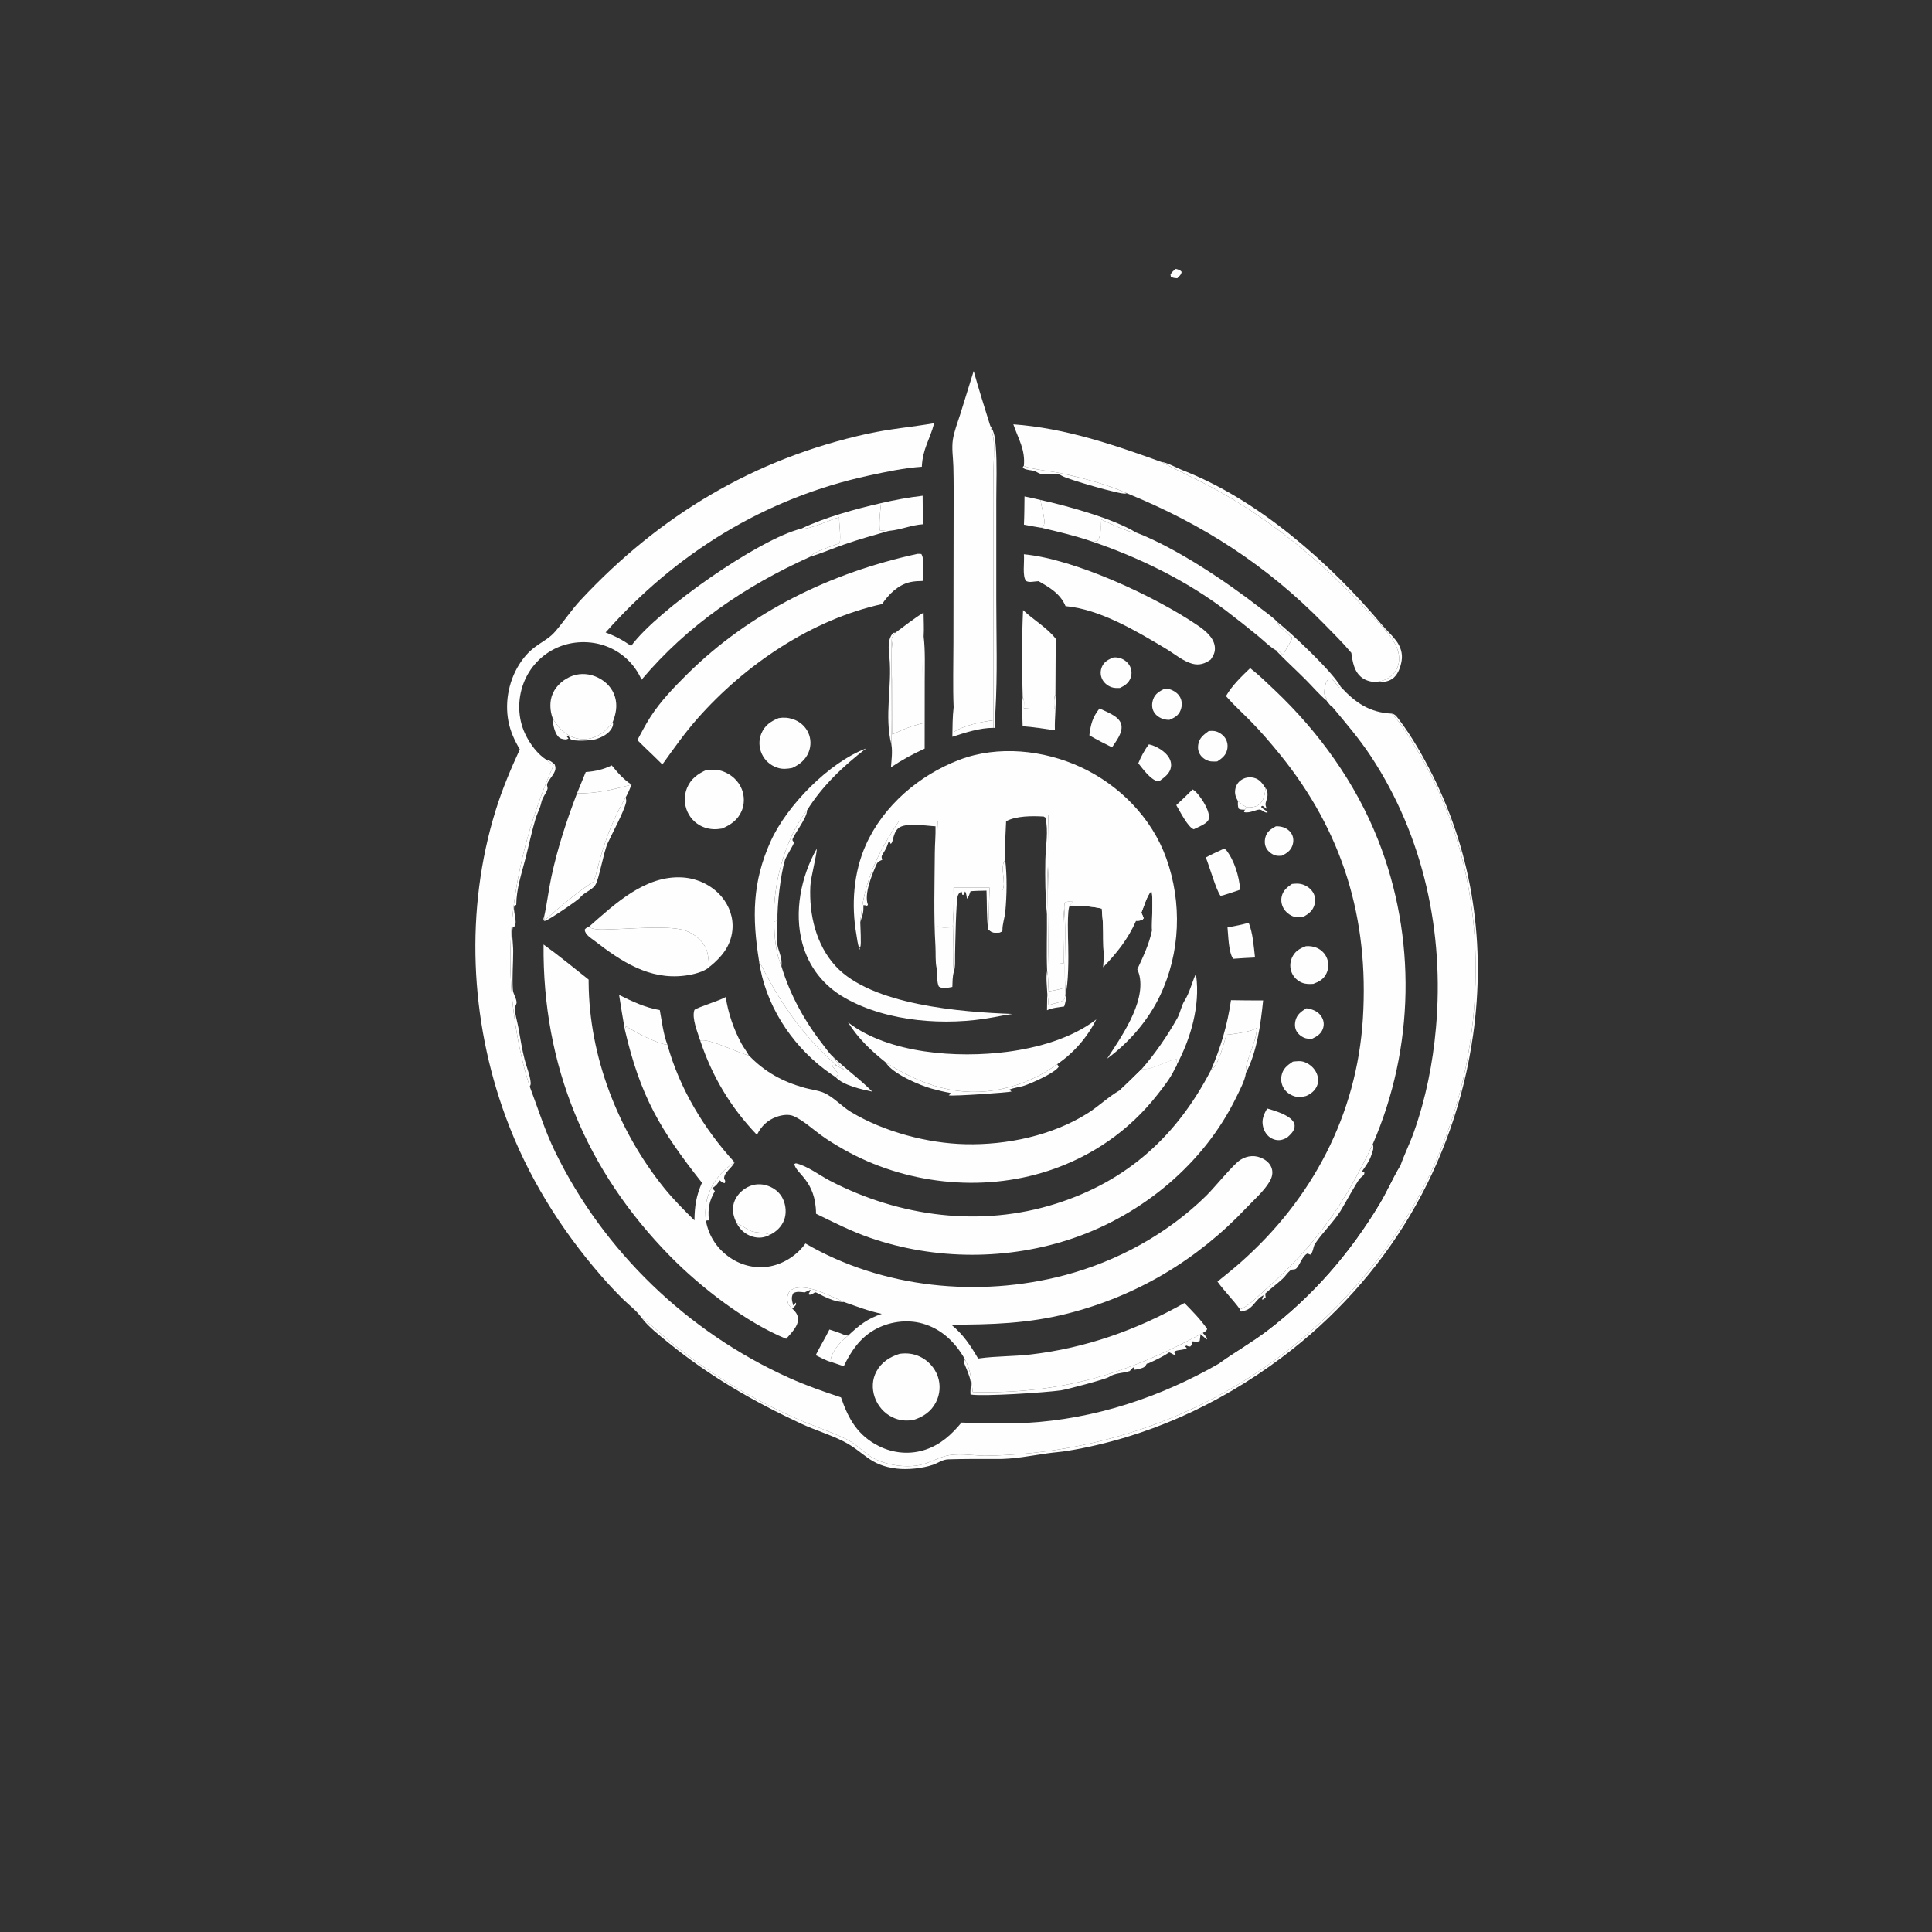 <?xml version="1.0" encoding="utf-8" ?>
<svg xmlns="http://www.w3.org/2000/svg" xmlns:xlink="http://www.w3.org/1999/xlink" width="1024" height="1024">
	<rect width="100%" height="100%" fill="#333333" stroke="none"/>
	<path fill="#FEFEFE" d="M656.137 424.609C657.654 425.81 659.122 426.942 660.792 427.923L659.786 429.155C658.535 429.153 657.694 429.22 656.554 428.634C655.958 427.323 656.105 426.013 656.137 424.609Z"/>
	<path fill="#FEFEFE" d="M623.215 142.516C624.444 142.864 625.481 143.018 626.283 144.102C626.126 145.567 624.96 146.459 623.989 147.472C622.565 147.318 621.704 147.414 620.542 146.546L620.391 145.428C621.263 144.101 621.922 143.438 623.215 142.516Z"/>
	<path fill="#FEFEFE" d="M410.385 488.362L412.076 488.105C412.023 491.83 411.583 495.862 411.884 499.56C412.246 504.003 414.818 507.258 414.152 512.062C411.1 504.922 410.328 496.055 410.385 488.362Z"/>
	<path fill="#FEFEFE" d="M555.054 526.221C555.438 528.421 555.67 530.541 555.764 532.772C557.481 532.258 559.178 531.749 560.924 531.342C562.153 531.055 562.934 530.58 563.977 529.882C564.351 529.015 564.503 528.318 564.61 527.381C565.273 529.691 564.734 531.223 564.022 533.448C560.904 533.953 557.836 534.104 554.936 535.455L555.054 526.221Z"/>
	<path fill="#FEFEFE" d="M390.557 648.509C390.875 648.628 391.195 648.742 391.511 648.866C393.945 649.82 395.891 651.75 398.368 652.563C401.459 653.577 405.273 653.151 408.17 654.437C405.055 656.042 402.193 656.425 398.79 655.409C395.17 654.329 392.298 651.823 390.557 648.509Z"/>
	<path fill="#FEFEFE" d="M670.776 417.762C671.769 418.829 671.898 420.286 671.807 421.752C671.721 423.129 671.094 424.378 670.802 425.696C670.588 426.661 671.081 427.776 671.383 428.688L669.225 427.116L668.585 427.281L668.57 428.019C669.613 428.807 670.645 429.505 671.763 430.184L671.819 430.657C670.21 430.909 669.448 429.557 668.01 429.159C666.243 428.67 662.713 431.244 659.351 430.432C659.472 430.106 659.769 429.492 659.786 429.155L660.792 427.923C663.042 428.011 665.368 427.837 667.257 426.466C670.002 424.473 670.38 420.853 670.776 417.762Z"/>
	<path fill="#FEFEFE" d="M532.771 455.735C533.826 464.289 533.643 474.624 532.836 483.194C532.516 486.596 531.238 489.738 531.319 493.168L531.022 490.882L531.208 471.866C533.707 468.569 529.579 459.543 532.771 455.735Z"/>
	<path fill="#FEFEFE" d="M293.035 380.988C296.052 385.826 299.63 389.821 305.393 391.301C309.844 392.444 314.406 391.523 318.271 389.111C321.039 387.384 322.881 385.158 324.799 382.593C325.11 383.744 324.896 384.643 324.391 385.698C322.833 388.96 318.889 390.845 315.601 391.845C313.564 392.464 303.921 393.182 302.341 391.691C301.568 390.961 301.995 390.574 300.788 389.946L300.422 390.335L301.311 391.478L300.004 391.965C298.258 391.783 296.9 391.641 295.679 390.199C293.915 388.115 292.928 383.686 293.035 380.988Z"/>
	<path fill="#FEFEFE" d="M374.223 647.423C373.692 644.255 373.727 640.56 374.34 637.405C376.123 628.211 381.605 621.112 389.317 616.042C388.022 619.055 383.629 621.444 383.788 624.718C384.348 625.843 384.508 625.692 384.204 627.004C382.989 627.126 382.441 626.329 381.499 625.61C381.149 626.067 380.826 626.544 380.506 627.022C379.746 628.161 378.635 628.957 377.571 629.794L378.9 631.314C375.894 636.525 375.09 640.719 375.73 646.794L374.539 646.826L374.223 647.423Z"/>
	<path fill="#FEFEFE" d="M472.479 394.719C468.588 379.545 472.925 363.648 471.402 348.243C470.959 343.762 470.294 339.091 473.362 335.408L474.527 335.38C473.528 336.66 472.649 337.533 472.591 339.233C472.35 357.719 472.886 376.241 472.479 394.719Z"/>
	<path fill="#FEFEFE" d="M419.931 693.605C419.192 693.106 418.399 692.15 417.988 691.343C417.097 689.593 417.088 687.72 417.73 685.884C418.193 684.56 419.089 683.72 420.366 683.16C427.645 679.971 440.905 687.333 447.551 690.172L446.725 690.115C442.877 689.829 440.144 688.718 436.678 687.109C436.189 686.882 432.339 684.846 432.065 684.901C431.817 684.951 431.648 685.188 431.434 685.324C430.697 685.789 430.115 686.019 429.293 686.266L428.458 686.011L429.463 684.221L430.291 684.161L429.417 683.876L429.504 683.65C428.482 684.057 427.501 684.495 426.515 684.982C424.326 684.789 422.416 684.315 420.46 685.429C419.121 687.724 419.82 689.525 420.451 691.928C421.022 691.425 421.298 691.035 421.707 690.407L422.063 691.232C421.435 692.214 420.815 692.848 419.931 693.605Z"/>
	<path fill="#FEFEFE" d="M554.99 514.586C555.789 518.025 555.465 521.906 555.797 525.433C558.688 524.876 561.853 524.532 564.561 523.36L564.708 527.012L564.61 527.381C564.503 528.318 564.351 529.015 563.977 529.882C562.934 530.58 562.153 531.055 560.924 531.342C559.178 531.749 557.481 532.258 555.764 532.772C555.67 530.541 555.438 528.421 555.054 526.221C554.927 522.596 554.272 518.105 554.99 514.586Z"/>
	<path fill="#FEFEFE" d="M505.444 374.928C505.78 379.24 505.661 383.564 505.611 387.885C511.517 384.273 519.74 382.695 526.518 381.727L526.557 385.769C519.381 385.754 511.523 388.311 504.767 390.513C504.875 385.328 504.819 380.081 505.444 374.928Z"/>
	<path fill="#FEFEFE" d="M564.083 481.308C564.051 480.33 564.132 479.486 564.299 478.522C565.604 477.614 567.126 477.956 568.693 477.953L567.053 479.938C565.461 481.608 566.108 498.084 566.186 501.328C566.339 507.693 566.374 521.11 564.708 527.012L564.561 523.36C563.94 509.406 565.196 495.216 564.083 481.308Z"/>
	<path fill="#FEFEFE" d="M597.161 261.388C596.945 261.463 596.734 261.55 596.515 261.612C594.253 262.256 565.467 253.969 562.698 252.131C559.764 250.183 555.617 251.765 552.236 251.293C550.581 251.061 549.747 250.186 548.284 249.672C546.791 249.148 543.892 249.175 542.656 248.26C542.402 248.072 542.277 247.755 542.087 247.503L542.662 246.942C546.002 248.657 557.751 249.824 562.347 250.826C573.878 253.341 586.387 256.599 597.161 261.388Z"/>
	<path fill="#FEFEFE" d="M410.385 488.362C409.211 469.783 416.117 444.271 427.724 429.51C427.935 433.54 419.849 443.412 420.027 445.231C420.079 445.764 420.741 446.122 420.766 446.657C420.809 447.566 416.581 454.015 416.05 455.79C413.718 463.59 411.84 479.944 412.076 488.105L410.385 488.362Z"/>
	<path fill="#FEFEFE" d="M441.529 560.1C448.137 566.578 455.914 572.012 462.295 578.583C456.608 577.333 447.118 575.388 442.882 570.883C443.915 570.134 443.487 570.597 444.155 569.482C443.659 567.448 441.805 566.443 440.942 564.595C442.039 564.167 442.521 564.547 443.629 564.844C444.843 565.711 446.148 566.323 447.484 566.974C445.356 564.802 443.085 562.732 441.529 560.1Z"/>
	<path fill="#FEFEFE" d="M505.422 470.483L524.519 470.491C524.325 476 524.103 481.509 524.01 487.02C523.979 488.846 524.057 490.7 523.718 492.497C522.826 485.713 523.175 478.873 522.865 472.051C520.053 472.124 517.22 472.124 514.417 472.37C514.066 473.231 513.23 475.95 512.519 476.313C512.293 475.085 512.223 473.539 511.543 472.492C511.088 473.175 510.881 473.595 510.613 474.346L510.088 474.291L509.666 472.577C508.616 473.052 508.184 473.487 507.729 474.578C506.657 477.148 506.323 501.205 506.201 505.746C506.123 508.629 506.486 512.388 505.544 515.1C504.54 504.551 505.688 493.387 505.417 482.745C505.44 478.658 505.484 474.57 505.422 470.483Z"/>
	<path fill="#FEFEFE" d="M530.964 431.964L555.7 432.014C555.329 441.109 555.445 450.238 555.423 459.34C554.793 467.771 555.363 476.257 554.893 484.687C554.019 475.127 553.857 465.285 554.06 455.692C554.215 448.382 555.831 440.515 554.074 433.323L553.18 432.796C547.223 432.406 538.47 432.402 533.256 435.304C532.988 442.064 532.435 448.979 532.771 455.735C529.579 459.543 533.707 468.569 531.208 471.866L530.964 431.964Z"/>
	<path fill="#FEFEFE" d="M439.602 704.683C441.8 705.423 444.091 706.083 446.22 706.998C447.438 707.521 448.227 707.765 449.53 707.906C446.094 710.353 440.796 716.295 440.28 720.786C440.219 721.309 440.306 721.371 440.478 721.867C437.74 721.17 434.919 719.511 432.353 718.287C434.575 713.671 437.353 709.315 439.602 704.683Z"/>
	<path fill="#FEFEFE" d="M543.013 263.124C545.889 263.67 548.747 264.373 551.603 265.018C551.614 265.247 551.623 265.476 551.636 265.705C551.818 268.761 555.018 277.246 552.705 279.181C552.455 279.391 552.158 279.539 551.884 279.718C548.82 279.26 545.76 278.627 542.708 278.081C542.945 273.102 542.95 268.109 543.013 263.124Z"/>
	<path fill="#FEFEFE" d="M331.621 422.646C331.838 423.55 332.057 424.372 331.828 425.3C330.496 430.694 324.522 441.55 322.083 446.912C319.803 451.923 317.53 466.236 315.416 469.249C313.59 471.85 309.49 473.083 307.457 475.71C306.315 477.186 290.358 488.003 288.867 488.092C288.692 488.103 288.518 488.072 288.344 488.062C287.886 486.846 287.984 487.113 288.365 486.015C288.46 486.883 288.298 486.904 288.978 487.533C297.091 480.422 305.599 473.026 314.71 467.237C316.169 463.042 317.045 458.57 318.294 454.298C321.503 443.325 325.705 432.447 331.621 422.646Z"/>
	<path fill="#FEFEFE" d="M469.528 563.156C488.605 575.267 508.514 582.067 531.235 577.087C541.92 574.744 551.509 570.483 560.337 564.037L561.159 565.36C559.195 568.641 546.732 574.178 542.737 575.464C540.216 576.276 537.403 576.483 534.987 577.509C535.369 577.844 535.745 578.186 536.119 578.531C535.062 579.017 505.145 581.127 502.838 580.551C503.401 580.07 503.655 580.05 503.798 579.298C500.419 578.721 497.073 577.888 493.77 576.98C487.402 575.23 472.81 568.975 469.528 563.156Z"/>
	<path fill="#FEFEFE" d="M554.893 484.687C555.363 476.257 554.793 467.771 555.423 459.34C556.417 476.424 555.328 493.812 555.816 510.965C558.435 511.326 561.121 510.678 563.758 510.589C563.816 501.042 563.112 490.764 564.083 481.308C565.196 495.216 563.94 509.406 564.561 523.36C561.853 524.532 558.688 524.876 555.797 525.433C555.465 521.906 555.789 518.025 554.99 514.586C554.585 504.637 555.005 494.647 554.893 484.687Z"/>
	<path fill="#FEFEFE" d="M558.804 375.982C558.799 373.924 558.35 369.806 559.403 368.146C559.87 374.426 558.884 380.753 559.121 387.062C553.449 386.279 547.737 385.329 542.026 384.911C541.945 379.978 541.445 374.513 542.068 369.645C543.122 370.759 542.691 373.932 542.675 375.403C548.069 375.787 553.396 375.979 558.804 375.982Z"/>
	<path fill="#FEFEFE" d="M676.257 437.96C677.518 437.93 678.638 438.035 679.858 438.385C681.928 438.98 683.841 440.41 684.797 442.368C685.69 444.198 685.669 446.314 684.984 448.207C683.976 450.992 681.927 452.313 679.382 453.562C678.382 453.619 677.316 453.686 676.329 453.475C674.519 453.088 672.523 451.62 671.503 450.085C670.263 448.219 670.143 445.961 670.674 443.83C671.45 440.72 673.62 439.443 676.257 437.96Z"/>
	<path fill="#FEFEFE" d="M692.438 534.407C693.091 534.488 693.724 534.611 694.36 534.776C697.052 535.474 699.39 536.84 700.725 539.368C701.742 541.294 701.89 543.42 701.087 545.454C700.048 548.087 697.946 549.366 695.506 550.533C694.577 550.57 693.693 550.575 692.768 550.451C690.848 550.194 688.713 548.73 687.593 547.178C686.292 545.376 686.123 543.12 686.617 541.006C687.392 537.69 689.674 536.093 692.438 534.407Z"/>
	<path fill="#FEFEFE" d="M640.638 387.474C641.73 387.382 642.665 387.316 643.759 387.486C645.839 387.809 648.134 389.359 649.31 391.087C650.568 392.936 650.929 395.272 650.397 397.435C649.66 400.431 647.65 401.967 645.177 403.57C644.083 403.626 642.976 403.692 641.884 403.567C639.739 403.323 637.548 401.996 636.29 400.243C635.051 398.517 634.771 396.574 635.115 394.508C635.682 391.097 637.988 389.393 640.638 387.474Z"/>
	<path fill="#FEFEFE" d="M656.137 424.609C654.967 422.547 654.318 420.805 654.717 418.4C655.052 416.379 656.116 414.62 657.804 413.453C659.827 412.054 662.205 411.701 664.587 412.257C667.621 412.967 669.162 415.311 670.776 417.762C670.38 420.853 670.002 424.473 667.257 426.466C665.368 427.837 663.042 428.011 660.792 427.923C659.122 426.942 657.654 425.81 656.137 424.609Z"/>
	<path fill="#FEFEFE" d="M617.336 364.979C618.214 364.994 618.99 365.02 619.835 365.282C622.192 366.013 624.451 367.472 625.577 369.73C626.604 371.789 626.571 374.234 625.76 376.359C624.64 379.293 622.559 380.359 619.808 381.536C618.871 381.543 618.003 381.468 617.093 381.244C614.855 380.693 612.656 379.281 611.518 377.232C610.386 375.192 610.454 372.768 611.211 370.615C612.276 367.585 614.647 366.365 617.336 364.979Z"/>
	<path fill="#FEFEFE" d="M671.644 587.526C675.484 588.625 680.547 590.184 683.706 592.632C684.954 593.599 686.103 594.946 686.183 596.599C686.315 599.343 683.949 601.347 682.119 603.009C681.363 603.393 680.633 603.723 679.823 603.979C677.762 604.632 675.722 604.3 673.843 603.288C671.551 602.053 670.045 599.639 669.448 597.157C668.579 593.542 669.799 590.606 671.644 587.526Z"/>
	<path fill="#FEFEFE" d="M590.289 348.426C591.562 348.419 592.691 348.475 593.907 348.896C596.111 349.659 598.059 351.267 599.035 353.405C599.873 355.239 599.95 357.412 599.243 359.301C598.203 362.078 596.132 363.427 593.563 364.645C592.021 364.678 590.471 364.744 589.004 364.192C586.882 363.392 584.987 361.81 584.06 359.714C583.135 357.621 583.176 355.436 584.08 353.34C585.271 350.579 587.638 349.464 590.289 348.426Z"/>
	<path fill="#FEFEFE" d="M632.112 418.419C634.122 419.433 636.745 423.208 637.869 425.064C639.207 427.272 641.608 431.85 640.507 434.532C639.624 436.683 634.745 438.515 632.735 439.526C629.68 438.654 625.196 429.613 623.451 426.729C626.406 424.017 629.301 421.28 632.112 418.419Z"/>
	<path fill="#FEFEFE" d="M661.85 489.116C664.055 494.63 664.519 501.625 665.18 507.502C661.32 507.647 657.465 507.929 653.611 508.186C651.126 504.818 651.033 495.748 650.601 491.567C654.408 490.9 658.114 490.109 661.85 489.116Z"/>
	<path fill="#FEFEFE" d="M657.239 693.991C661.991 692.239 667.048 686.723 670.888 683.339C697.235 660.125 712.728 638.024 727.579 606.456C728.308 608.654 727.613 610.01 726.877 612.12C726.79 612.368 726.714 612.621 726.626 612.869C725.616 615.723 723.646 618.271 721.957 620.758C722.172 620.882 722.391 620.998 722.601 621.129C722.803 621.254 722.995 621.393 723.191 621.525C722.964 622.602 723.132 622.496 722.241 623.306C721.775 623.73 721.221 624.176 720.79 624.625C719.177 626.306 712.288 639.07 710.4 642.018C706.44 648.202 701.009 653.147 697.035 659.191C695.919 660.889 696.031 663.804 694.511 665.005L693.005 664.369C690.302 665.645 689.21 669.906 687.269 672.106C686.137 673.39 685.14 672.353 683.831 673.413C682.37 674.596 681.286 676.396 679.877 677.707C676.907 680.47 673.597 682.858 670.628 685.609C670.651 686.342 670.706 686.947 670.823 687.661L669.235 688.852L668.915 688.631L669.763 686.553C665.673 688.2 664.17 693.73 659.556 694.722C659.273 694.782 659.001 694.885 658.722 694.96C657.806 695.206 658.194 695.176 657.318 695.05L657.239 693.991Z"/>
	<path fill="#FEFEFE" d="M608.931 394.528C612.368 395.222 616.628 397.675 618.806 400.444C620.196 402.211 620.977 404.229 620.642 406.495C620.136 409.909 617.367 411.832 614.816 413.769L613.518 414.14C609.589 412.936 605.828 407.68 603.328 404.542C604.752 401.08 606.625 397.488 608.931 394.528Z"/>
	<path fill="#FEFEFE" d="M476.489 435.145L496.997 435.029C496.258 453.513 496.737 472.06 496.527 490.558C496.567 498.023 497.079 505.826 496.451 513.248C495.65 509.597 496.026 505.311 495.804 501.547C494.828 484.995 495.362 468.507 495.47 451.935C495.501 447.254 495.972 442.67 495.839 437.964C491.246 437.775 479.61 435.702 476.014 439.096C474.375 440.644 473.926 442.477 473.313 444.553C473.009 445.579 472.998 446.736 472.055 447.282L471.627 446.197L471.143 446.101C470.664 446.877 470.827 446.506 470.564 447.329C469.874 449.485 468.973 450.872 467.818 452.75C467.231 453.705 467.15 454.11 467.45 455.197C467.5 455.379 467.563 455.558 467.62 455.738C466.162 456.366 465.239 456.642 464.553 458.18C462.215 463.423 457.837 473.985 460.018 479.541L459.6 480.093C458.835 479.854 458.441 479.768 457.617 479.769C457.633 481.611 457.711 483.342 457.106 485.102C456.694 486.303 456.339 487.522 455.961 488.734C457.791 467.393 464.9 452.665 476.489 435.145Z"/>
	<path fill="#FEFEFE" d="M524.745 225.361C527.101 228.867 527.466 232.55 527.783 236.656C528.51 246.058 528.053 255.779 528.056 265.223L528.049 317.202C528.042 337.173 528.758 357.421 527.576 377.344C527.412 380.098 527.759 383.164 527.437 385.824L526.557 385.769L526.518 381.727L526.491 279.583C526.473 269.975 526.413 260.36 526.528 250.753C526.598 244.95 527.156 238.957 526.643 233.178C526.409 230.541 525.49 227.892 524.745 225.361Z"/>
	<path fill="#FEFEFE" d="M582.765 375.504C585.475 376.741 588.393 377.951 590.87 379.618C592.541 380.743 594.064 382.407 594.386 384.463C595.031 388.581 591.512 392.881 589.404 396.107C585.307 394.119 581.33 392.019 577.384 389.747C578.083 383.998 579.047 380.127 582.765 375.504Z"/>
	<path fill="#FEFEFE" d="M515.568 737.812C561.918 738.962 597.117 728.452 637.508 706.509C638.309 707.479 639.788 708.695 639.752 709.946C638.518 709.353 637.473 707.585 636.253 707.71C636.103 708.733 635.965 709.751 635.861 710.78C634.613 711.309 633.463 711.087 632.156 710.958L631.556 711.481L631.797 712.737L630.832 713.708C629.827 713.651 629.607 713.583 628.757 713.15L628.14 713.73L629.049 714.456C627.507 715.846 622.988 715.241 622.25 716.702L623.1 717.77L622.293 718.099C621.402 717.585 620.647 717.161 619.688 716.776C616.004 719.339 612.124 721 608.081 722.904L608.059 722.426C606.803 724.702 606.371 724.836 603.751 725.555C602.947 725.776 602.102 725.893 601.276 726.011L600.697 724.676C600.005 725.321 599.412 725.971 598.792 726.682C595.171 727.928 590.977 727.616 587.788 729.831C586.117 730.992 565.238 736.515 562.274 736.929C553.911 738.099 521.221 740.238 514.42 739.127C514.16 736.815 514.754 734.519 514.449 732.267C514.063 729.407 512.093 725.211 511.023 722.487C511.135 721.789 511.214 721.067 511.387 720.382C514.414 725.815 514.917 731.761 515.568 737.812Z"/>
	<path fill="#FEFEFE" d="M289.926 402.923C291.648 402.947 292.57 404.029 293.916 405.055C294.415 406.265 294.6 407.262 294.153 408.521C293.302 410.922 291.334 412.72 290.22 414.948C289.465 416.457 290.564 417.113 290.112 418.392C289.171 421.057 287.513 422.528 286.873 425.512C286.236 428.481 284.713 431.099 283.846 433.985C281.809 440.762 280.329 447.909 278.569 454.778C276.39 463.284 273.733 470.749 273.609 479.703L272.829 479.726C271.285 482.066 274.735 488.754 272.564 491.159L271.827 491.073C271.059 494.997 272 500.07 272.006 504.134C272.016 510.828 271.389 517.8 271.805 524.464C271.951 526.821 273.712 529.019 273.795 531.287C273.827 532.171 273.159 533.185 272.761 533.923C272.933 537.444 274.077 541.07 274.725 544.547C275.805 550.338 276.615 556.06 278.111 561.777C279.095 565.533 281.017 570.163 281.282 573.944C281.336 574.71 281.085 575.318 280.82 576.016C277.299 565.456 274.988 554.423 273.244 543.442C265.653 495.647 274.144 449.621 293.385 405.601C292.132 404.784 290.927 404.056 289.926 402.923Z"/>
	<path fill="#FEFEFE" d="M684.772 468.508C686.342 468.345 687.935 468.202 689.497 468.533C692.021 469.069 694.455 470.662 695.839 472.852C697.07 474.8 697.345 477.134 696.766 479.345C695.894 482.678 693.684 484.321 690.825 485.962C689.528 486.151 688.038 486.263 686.735 486.067C684.494 485.731 682.149 484.041 680.833 482.245C679.348 480.218 678.788 477.625 679.323 475.168C680.018 471.984 682.21 470.256 684.772 468.508Z"/>
	<path fill="#FEFEFE" d="M324.237 405.676C327.508 409.641 330.393 413.069 334.74 415.878C324.721 418.499 316.24 420.673 305.827 420.468L310.45 409.21C315.562 408.794 319.606 407.915 324.237 405.676Z"/>
	<path fill="#FEFEFE" d="M615.367 244.777C619.311 245.377 623.151 247.816 626.882 249.265C666.987 264.841 705.025 298.47 732.49 331.197C734.88 334.046 737.765 336.614 739.989 339.565C742.306 342.639 743.541 346.346 742.895 350.214C742.315 353.686 740.856 357.985 737.715 359.95C735.172 361.541 732.621 361.549 729.743 361.39C730.755 361.209 731.78 361.026 732.767 360.736C735.841 359.832 738.642 357.606 740.173 354.786C741.877 351.649 741.9 347.954 740.851 344.601C738.479 337.021 729.619 329.108 724.271 323.332C701.377 298.606 675.604 276.972 646.154 260.412C636.102 254.76 625.543 250.161 615.367 244.777Z"/>
	<path fill="#FEFEFE" d="M648.401 449.978C648.827 450.003 649.301 450.184 649.715 450.295C654.209 455.899 656.792 464.48 657.323 471.557C654.278 472.656 651.163 473.602 648.083 474.6L646.893 474.77C644.634 471.995 640.907 458.748 639.088 454.482C642.084 452.823 645.304 451.448 648.401 449.978Z"/>
	<path fill="#FEFEFE" d="M504.96 491.48L505.417 482.745C505.688 493.387 504.54 504.551 505.544 515.1C504.807 517.688 504.867 520.418 504.764 523.093C502.322 523.497 499.784 524.321 497.601 522.885C496.427 520.547 496.83 516.056 496.451 513.248C497.079 505.826 496.567 498.023 496.527 490.558L497.023 491.137C499.478 491.897 502.406 491.527 504.96 491.48Z"/>
	<path fill="#FEFEFE" d="M685.244 562.679C687.298 562.48 689.36 562.152 691.343 562.888C694.212 563.953 696.66 566.082 697.87 568.925C698.795 571.101 698.95 573.523 697.969 575.707C696.849 578.201 694.667 579.894 692.198 580.914L691.936 580.97C690.772 581.227 689.54 581.555 688.34 581.477C685.608 581.298 682.677 579.806 680.997 577.644C679.34 575.512 678.718 572.792 679.221 570.147C679.928 566.43 682.236 564.666 685.244 562.679Z"/>
	<path fill="#FEFEFE" d="M692.217 501.48C694.216 501.376 696.149 501.598 697.994 502.408C700.48 503.498 702.447 505.549 703.396 508.098C704.34 510.634 704.214 513.435 703.061 515.878C701.583 519.011 699.228 520.276 696.122 521.463C694.104 521.603 692.108 521.631 690.19 520.886C687.712 519.924 685.642 517.937 684.631 515.474C683.611 512.987 683.652 510.21 684.708 507.747C686.212 504.24 688.776 502.739 692.217 501.48Z"/>
	<path fill="#FEFEFE" d="M489.557 337.298C490.452 344.977 490.123 352.958 490.121 360.684L490.087 396.783C483.749 399.675 478.019 402.777 472.226 406.686C472.497 402.795 473.124 398.572 472.479 394.719C472.886 376.241 472.35 357.719 472.591 339.233C473.766 345.972 473.094 353.607 473.032 360.438L472.967 389.279C478.281 386.684 483.568 384.57 489.351 383.293C489.394 368.101 488.496 352.428 489.557 337.298Z"/>
	<path fill="#FEFEFE" d="M652.461 530.113C658.131 530.166 663.819 530.309 669.488 530.247C668.213 542.666 666.233 557.584 660.34 568.726C659.608 562.434 666.185 552.576 666.089 544.849C663.802 546.738 653.364 548.171 650.023 548.469C648.537 553.064 645.951 564.795 641.849 567.175C647.045 555.098 650.575 543.158 652.461 530.113Z"/>
	<path fill="#FEFEFE" d="M466.978 266.669C474.173 264.976 481.681 263.61 489.023 262.754L489.131 277.873C483.103 278.267 477.534 280.749 471.602 281.321C471.306 281.35 471.017 281.429 470.725 281.482L466.316 281.079C465.808 276.438 466.523 271.312 466.978 266.669Z"/>
	<path fill="#FEFEFE" d="M328.137 527.341C335.034 530.748 342.054 534.092 349.706 535.374C350.833 541.518 351.542 547.865 353.743 553.742C348.073 553.146 337.511 547.414 332.376 544.335L331.809 543.988L331.104 545.432C330.054 539.41 329.058 533.385 328.137 527.341Z"/>
	<path fill="#FEFEFE" d="M402.283 509.199C412.678 530.383 425.638 549.356 443.629 564.844C442.521 564.547 442.039 564.167 440.942 564.595C441.805 566.443 443.659 567.448 444.155 569.482C443.487 570.597 443.915 570.134 442.882 570.883C440.885 569.574 438.929 568.207 437.026 566.765C418.916 553.042 405.395 531.889 402.283 509.199Z"/>
	<path fill="#FEFEFE" d="M677.047 329.67C684.614 335.704 706.384 356.138 710.661 364.076L709.407 364.266C708.272 362.673 707.142 360.565 705.334 359.711C704.061 359.999 703.801 360.078 703.105 361.314C702.297 362.746 701.59 366.813 702.058 368.338C702.249 368.956 702.724 369.615 703.078 370.155L703.341 371.557C699.333 368.252 695.71 363.902 692.004 360.204C686.763 354.975 681.279 350.026 676.191 344.64C677.988 344.78 678.851 346.058 680.036 347.279C680.947 344.821 684.848 339.457 684.894 337.864C684.108 337.377 683.587 336.998 682.979 336.289C681.027 334.012 677.773 332.662 677.047 329.67Z"/>
	<path fill="#FEFEFE" d="M424.757 280.171C437.023 274.266 453.686 269.674 466.978 266.669C466.523 271.312 465.808 276.438 466.316 281.079L470.725 281.482C462.831 283.728 455.096 285.902 447.333 288.601C441.337 290.686 435.377 293.265 429.325 295.121C429.378 295.056 429.435 294.993 429.486 294.925C431.527 292.206 441.34 289.355 445.067 287.887C445.746 283.8 444.75 278.417 444.755 274.163C440.146 275.388 428.599 280.943 424.757 280.171Z"/>
	<path fill="#FEFEFE" d="M604.935 566.827C611.974 558.901 618.769 548.943 623.961 539.719C625.637 536.741 626.039 533.225 627.891 530.289C630.456 526.221 631.626 521.259 633.527 516.836L634.014 517.256C636.109 533.042 631.169 550.293 623.82 564.082C623.767 563.866 623.706 563.653 623.662 563.436C623.496 562.616 623.545 562.125 623.688 561.321C617.234 562.54 611.801 566.871 604.935 566.827Z"/>
	<path fill="#FEFEFE" d="M384.671 528.45C385.838 536.75 388.95 545.738 392.979 553.099C394.168 555.272 395.726 557.235 396.91 559.387C391.391 558.151 375.536 550.106 371.122 551.524C369.798 547.244 366.516 539.617 368.057 535.301C369.064 534.085 380.977 530.54 384.671 528.45Z"/>
	<path fill="#FEFEFE" d="M551.603 265.018C565.52 268.06 590.209 274.916 602.112 282.22C598.82 282.679 586.914 276.756 583.248 275.123C583.278 278.784 583.985 283.65 581.643 286.675C580.748 286.991 580.111 287.124 579.161 287.118C570.189 284.019 561.119 281.858 551.884 279.718C552.158 279.539 552.455 279.391 552.705 279.181C555.018 277.246 551.818 268.761 551.636 265.705C551.623 265.476 551.614 265.247 551.603 265.018Z"/>
	<path fill="#FEFEFE" d="M412.694 380.606C415.322 380.179 417.677 380.316 420.224 381.155C423.851 382.351 426.854 384.909 428.431 388.415C429.862 391.596 429.934 395.279 428.663 398.522C427.021 402.711 423.856 405.205 419.878 407.033C417.088 407.525 414.785 407.804 412.046 406.911C408.402 405.724 405.427 403.138 403.811 399.65C402.221 396.219 402.076 392.3 403.525 388.794C405.317 384.457 408.52 382.316 412.694 380.606Z"/>
	<path fill="#FEFEFE" d="M390.557 648.509C388.78 645.025 387.791 641.382 388.993 637.508C390.109 633.909 392.906 630.938 396.214 629.216C399.7 627.402 403.53 627.234 407.202 628.593C410.608 629.852 413.477 632.213 415.012 635.543C416.555 638.888 416.933 643.187 415.591 646.656C414.226 650.184 411.522 652.791 408.17 654.437C405.273 653.151 401.459 653.577 398.368 652.563C395.891 651.75 393.945 649.82 391.511 648.866C391.195 648.742 390.875 648.628 390.557 648.509Z"/>
	<path fill="#FEFEFE" d="M374.548 408.024C377.519 407.924 380.39 407.797 383.221 408.852C387.657 410.505 391.345 413.776 393.136 418.2C394.617 421.858 394.65 426.219 393.087 429.856C391.037 434.63 387.288 437.187 382.703 439.153C379.522 439.696 376.687 439.673 373.594 438.647C369.542 437.303 366.2 434.277 364.425 430.395C362.609 426.425 362.445 421.822 364.088 417.766C366.111 412.771 369.825 410.138 374.548 408.024Z"/>
	<path fill="#FEFEFE" d="M542.241 323.359C547.652 328.509 555.033 332.687 559.56 338.57L559.403 368.146C558.35 369.806 558.799 373.924 558.804 375.982C553.396 375.979 548.069 375.787 542.675 375.403C542.691 373.932 543.122 370.759 542.068 369.645C541.548 354.408 541.552 338.584 542.241 323.359Z"/>
	<path fill="#FEFEFE" d="M474.527 335.38C479.436 331.765 484.31 327.861 489.513 324.687C489.545 328.846 489.824 333.156 489.557 337.298C488.496 352.428 489.394 368.101 489.351 383.293C483.568 384.57 478.281 386.684 472.967 389.279L473.032 360.438C473.094 353.607 473.766 345.972 472.591 339.233C472.649 337.533 473.528 336.66 474.527 335.38Z"/>
	<path fill="#FEFEFE" d="M737.637 378.226C739.393 378.465 740.228 379.719 741.278 381.09C748.205 390.135 754.167 400.647 759.273 410.826C780.741 453.631 787.501 501.291 780.768 548.595C770.936 617.665 735.097 677.788 679.185 719.625C645.626 744.737 607.503 762.058 565.991 768.955C562.46 769.542 558.857 769.768 555.309 770.269C546.01 771.582 537.189 773.456 527.733 773.281C519.397 773.263 511.072 773.213 502.74 773.467C499.438 773.568 497.412 775.369 494.417 776.388C488.966 778.244 481.143 779.069 475.368 778.39C460.634 776.656 458.29 769.651 446.984 763.912C439.924 760.329 432.016 758.03 424.778 754.66C399.487 742.886 376.122 729.456 354.447 711.802C349.543 707.808 343.98 703.498 340.07 698.533L340.474 698.817C345.595 702.483 350.242 707.037 355.107 711.059C362.04 716.791 369.354 722.122 376.833 727.117C391.067 736.625 406.551 745.076 422.233 751.92C430.903 755.704 440.132 758.743 448.635 762.801C453.093 764.929 456.351 768.44 460.323 771.254C467.241 776.154 478.365 778.04 486.674 776.654C491.741 775.81 495.969 773.184 500.815 771.791C507.051 770 515.229 771.385 521.719 771.578C590.076 770.783 655.659 744.419 704.59 696.413C754.549 647.4 781.651 584.877 782.134 514.818C782.419 473.483 772.275 432.456 750.73 397.003C746.909 390.717 742.809 383.461 737.637 378.226Z"/>
	<path fill="#FEFEFE" d="M293.035 380.988C291.393 376.784 291.138 371.57 293.042 367.417C295.016 363.113 299.079 359.717 303.516 358.167C307.999 356.602 312.808 357.096 317.033 359.188C321.266 361.284 324.598 364.786 325.957 369.356C327.317 373.926 326.513 378.275 324.799 382.593C322.881 385.158 321.039 387.384 318.271 389.111C314.406 391.523 309.844 392.444 305.393 391.301C299.63 389.821 296.052 385.826 293.035 380.988Z"/>
	<path fill="#FEFEFE" d="M476.851 717.552C480.607 717.064 484.012 717.402 487.482 719.005C491.87 721.033 495.436 724.922 497.036 729.486C498.626 734.021 498.25 739.027 496.038 743.289C493.466 748.244 489.317 750.96 484.133 752.628C480.138 753.246 476.624 752.945 472.945 751.168C468.57 749.054 465.136 745.047 463.587 740.458C462.075 735.979 462.264 731.103 464.527 726.907C467.189 721.971 471.652 719.173 476.851 717.552Z"/>
	<path fill="#FEFEFE" d="M376.168 512.367C373.207 515.231 366.904 516.614 362.876 517.113C344.078 519.443 329.259 509.59 315.097 498.631C313.031 497.033 310.215 495.512 309.866 492.748C310.684 491.799 310.863 491.696 312.051 491.289C314.92 493.121 319.932 492.62 323.243 492.557C332.941 492.375 353.357 490.554 361.895 492.84C367.697 494.393 373.605 499.032 374.961 505.109C375.386 507.011 375.565 508.907 375.764 510.841C375.861 511.785 375.794 511.417 376.168 512.367Z"/>
	<path fill="#FEFEFE" d="M432.859 449.89C433.147 452.35 429.737 464.736 429.501 469.697C428.786 484.729 432.491 500.767 442.909 512.082C461.942 532.753 509.526 536.416 536.583 537.415C533.23 537.902 529.91 538.546 526.583 539.178C501.451 543.903 470.259 541.726 447.74 528.868C436.42 522.404 428.663 512.5 425.246 499.902C420.767 483.394 424.538 464.611 432.859 449.89Z"/>
	<path fill="#FEFEFE" d="M402.283 509.199C398.64 486.272 398.677 467.606 408.455 445.95C417.068 426.877 439.452 404.056 459.076 396.68C446.921 406.059 435.905 416.421 427.724 429.51C416.117 444.271 409.211 469.783 410.385 488.362C410.328 496.055 411.1 504.922 414.152 512.062C418.784 527.476 426.632 541.572 436.569 554.191C438.088 556.119 439.673 558.512 441.529 560.1C443.085 562.732 445.356 564.802 447.484 566.974C446.148 566.323 444.843 565.711 443.629 564.844C425.638 549.356 412.678 530.383 402.283 509.199Z"/>
	<path fill="#FEFEFE" d="M334.74 415.878C333.811 418.227 332.841 420.428 331.621 422.646C325.705 432.447 321.503 443.325 318.294 454.298C317.045 458.57 316.169 463.042 314.71 467.237C305.599 473.026 297.091 480.422 288.978 487.533C288.298 486.904 288.46 486.883 288.365 486.015C289.96 478.965 290.752 471.671 292.279 464.573C295.553 449.363 300.283 435 305.827 420.468C316.24 420.673 324.721 418.499 334.74 415.878Z"/>
	<path fill="#FEFEFE" d="M583.248 275.123C586.914 276.756 598.82 282.679 602.112 282.22C623.321 290.364 649.769 308.118 667.917 322.221C670.958 324.584 674.386 326.885 677.047 329.67C677.773 332.662 681.027 334.012 682.979 336.289C683.587 336.998 684.108 337.377 684.894 337.864C684.848 339.457 680.947 344.821 680.036 347.279C678.851 346.058 677.988 344.78 676.191 344.64C672.782 342.623 669.911 339.646 666.862 337.134C661.255 332.515 655.515 327.997 649.731 323.601C628.884 307.755 603.875 295.554 579.161 287.118C580.111 287.124 580.748 286.991 581.643 286.675C583.985 283.65 583.278 278.784 583.248 275.123Z"/>
	<path fill="#FEFEFE" d="M312.051 491.289C325.843 479.175 341.899 463.848 361.721 465.059C369.569 465.538 377.339 469.214 382.437 475.242C386.649 480.222 388.85 486.565 388.172 493.093C387.299 501.486 382.421 507.314 376.168 512.367C375.794 511.417 375.861 511.785 375.764 510.841C375.565 508.907 375.386 507.011 374.961 505.109C373.605 499.032 367.697 494.393 361.895 492.84C353.357 490.554 332.941 492.375 323.243 492.557C319.932 492.62 314.92 493.121 312.051 491.289Z"/>
	<path fill="#FEFEFE" d="M449.471 541.879C471.163 558.572 507.516 560.9 533.805 557.488C549.857 555.405 568.076 550.356 581.074 540.293C576.255 549.839 569.161 558.025 560.337 564.037C551.509 570.483 541.92 574.744 531.235 577.087C508.514 582.067 488.605 575.267 469.528 563.156C461.5 556.71 455.054 550.62 449.471 541.879Z"/>
	<path fill="#FEFEFE" d="M542.683 293.767C569.79 296.327 612.409 316.204 634.82 331.483C638.596 334.057 643.134 337.66 643.841 342.473C644.258 345.304 643.307 347.367 641.678 349.599C638.752 351.759 635.608 352.772 632.004 351.807C627.057 350.483 622.466 346.539 618.095 343.917C602.564 334.6 583.03 322.875 564.751 321.264C562.092 314.758 556.287 311.311 550.437 308.033L548.282 308.236C546.616 308.41 545.467 308.674 543.868 307.956C541.725 305.458 543.073 297.753 542.683 293.767Z"/>
	<path fill="#FEFEFE" d="M486.239 293.558C486.984 293.487 487.607 293.556 488.348 293.634C490.266 296.957 489.183 304.066 489.014 307.915C486.832 307.96 484.591 308.043 482.455 308.519C476.061 309.943 471.071 314.91 467.518 320.163C430.07 328.407 394.88 352.312 369.697 380.811C362.91 388.492 357.03 396.854 351.066 405.173L346.01 400.223C343.208 397.646 340.528 394.921 337.81 392.254C340.038 388.181 342.173 383.978 344.686 380.073C350.116 371.636 357.128 364.365 364.228 357.332C397.686 324.185 440.529 303.488 486.239 293.558Z"/>
	<path fill="#FEFEFE" d="M516.074 196.65C518.745 206.273 521.783 215.823 524.745 225.361C525.49 227.892 526.409 230.541 526.643 233.178C527.156 238.957 526.598 244.95 526.528 250.753C526.413 260.36 526.473 269.975 526.491 279.583L526.518 381.727C519.74 382.695 511.517 384.273 505.611 387.885C505.661 383.564 505.78 379.24 505.444 374.928C504.978 363.585 505.34 352.066 505.339 340.7L505.439 272.611C505.447 264.163 505.527 255.689 505.305 247.245C505.183 242.601 504.345 237.578 505.05 232.988C505.737 228.514 507.592 223.9 508.949 219.58L516.074 196.65Z"/>
	<path fill="#FEFEFE" d="M537.088 224.909C564.331 226.873 589.912 235.574 615.367 244.777C625.543 250.161 636.102 254.76 646.154 260.412C675.604 276.972 701.377 298.606 724.271 323.332C729.619 329.108 738.479 337.021 740.851 344.601C741.9 347.954 741.877 351.649 740.173 354.786C738.642 357.606 735.841 359.832 732.767 360.736C731.78 361.026 730.755 361.209 729.743 361.39C727.257 361.676 723.98 360.761 721.98 359.272C717.677 356.067 716.951 350.927 716.225 346.004C711.742 340.65 706.668 335.665 701.783 330.676C671.281 299.532 637.44 277.742 597.161 261.388C586.387 256.599 573.878 253.341 562.347 250.826C557.751 249.824 546.002 248.657 542.662 246.942C543.529 238.378 539.791 232.78 537.088 224.909Z"/>
	<path fill="#FEFEFE" d="M371.122 551.524C375.536 550.106 391.391 558.151 396.91 559.387C405.335 568.148 414.76 573.311 426.478 576.571C429.746 577.48 433.52 577.854 436.62 579.182C441.806 581.404 446.127 586.406 451.028 589.361C468.468 599.876 491.605 605.996 511.76 606.447C533.607 606.936 557.559 601.922 576.298 590.166C582.206 586.46 587.543 581.246 593.517 577.843C597.407 574.266 601.148 570.513 604.935 566.827C611.801 566.871 617.234 562.54 623.688 561.321C623.545 562.125 623.496 562.616 623.662 563.436C623.706 563.653 623.767 563.866 623.82 564.082C623.517 564.745 623.255 565.547 622.798 566.113C622.665 566.425 622.544 566.742 622.398 567.048C620.236 571.587 616.616 576.165 613.521 580.12C598.537 599.265 578.611 613.063 555.5 620.596C520.054 632.149 479.511 627.557 447.121 609.198C443.02 606.874 438.921 604.39 435.106 601.618C430.542 598.302 425.917 593.981 420.79 591.63C418.051 590.374 414.432 590.943 411.672 591.921C406.758 593.662 403.466 596.901 401.192 601.497C387.2 586.835 377.568 570.737 371.122 551.524Z"/>
	<path fill="#FEFEFE" d="M604.935 566.827C611.801 566.871 617.234 562.54 623.688 561.321C623.545 562.125 623.496 562.616 623.662 563.436C623.706 563.653 623.767 563.866 623.82 564.082C623.517 564.745 623.255 565.547 622.798 566.113C622.504 566.041 622.216 565.864 621.915 565.896C619.647 566.13 599.598 576.347 593.517 577.843C597.407 574.266 601.148 570.513 604.935 566.827Z"/>
	<path fill="#FEFEFE" d="M650.023 548.469C653.364 548.171 663.802 546.738 666.089 544.849C666.185 552.576 659.608 562.434 660.34 568.726C659.977 572.478 656.771 578.451 655.11 581.848C638.055 616.732 605.677 643.576 569.223 656.132C534.545 668.076 495.533 668.034 460.855 655.957C451.044 652.54 441.837 647.856 432.522 643.306C432.375 625.574 421.809 622.162 421.01 616.935L421.844 616.571C427.964 617.949 434.276 622.902 439.909 625.825C476.752 644.946 519.691 650.654 559.665 637.984C597.537 625.979 623.786 602.046 641.849 567.175C645.951 564.795 648.537 553.064 650.023 548.469Z"/>
	<path fill="#FEFEFE" d="M649.793 368.93C653.131 363.178 657.87 358.713 662.604 354.133C667.228 357.696 671.507 361.897 675.741 365.913C699.163 388.131 718.45 414.934 730.363 445.043C750.816 496.734 749.736 555.448 727.579 606.456C712.728 638.024 697.235 660.125 670.888 683.339C667.048 686.723 661.991 692.239 657.239 693.991C653.554 688.88 648.987 684.423 645.28 679.287C649.363 675.962 653.49 672.689 657.439 669.204C695.507 635.606 719.198 590.863 722.359 539.876C725.645 486.888 711.735 440.799 678.132 399.535C673.297 393.597 668.293 387.775 662.931 382.305C658.718 378.007 654.186 373.962 650.224 369.43L649.793 368.93Z"/>
	<path fill="#FEFEFE" d="M455.961 488.734C455.972 490.633 456.618 501.013 455.981 501.716C455.836 501.877 455.617 501.953 455.435 502.071L455.93 503.239C455.483 503.055 455.702 503.212 455.417 502.517C454.545 500.389 454.298 497.554 453.896 495.275C451.139 479.652 452.364 462.507 458.89 447.903C468.248 426.961 487.269 410.776 508.523 402.704C529.019 394.92 553.251 397.525 572.849 406.607C593.288 416.079 610.442 433.443 618.12 454.797C626.635 478.474 625.668 504.999 614.806 527.787C608.597 540.813 598.419 552.563 586.802 561.101C594.08 549.892 606.942 531.807 604.017 517.453C603.754 516.164 603.305 514.951 602.79 513.745C605.933 506.955 609.076 500.44 610.594 493.056C610.395 488.495 611.277 476.323 610.414 472.542L609.911 472.604C607.619 475.571 606.406 480.262 604.933 483.754C605.417 484.708 605.803 485.639 606.16 486.648L605.515 487.526C604.588 487.822 603.859 488.032 602.873 488.059C602.629 488.065 602.384 488.054 602.139 488.051C597.975 497.57 591.878 505.274 584.671 512.663C584.819 510.487 585.037 508.293 585.079 506.114C584.534 500.649 584.822 495.226 584.59 489.758C584.474 487.023 584.078 484.333 583.997 481.581C578.692 480.294 572.514 480.072 567.053 479.938L568.693 477.953C567.126 477.956 565.604 477.614 564.299 478.522C564.132 479.486 564.051 480.33 564.083 481.308C563.112 490.764 563.816 501.042 563.758 510.589C561.121 510.678 558.435 511.326 555.816 510.965C555.328 493.812 556.417 476.424 555.423 459.34C555.445 450.238 555.329 441.109 555.7 432.014L530.964 431.964L531.208 471.866L531.022 490.882L531.319 493.168C531.239 493.3 531.193 493.46 531.078 493.562C530.274 494.275 529.434 494.309 528.418 494.358C526.354 494.459 525.175 493.893 523.718 492.497C524.057 490.7 523.979 488.846 524.01 487.02C524.103 481.509 524.325 476 524.519 470.491L505.422 470.483C505.484 474.57 505.44 478.658 505.417 482.745L504.96 491.48C502.406 491.527 499.478 491.897 497.023 491.137L496.527 490.558C496.737 472.06 496.258 453.513 496.997 435.029L476.489 435.145C464.9 452.665 457.791 467.393 455.961 488.734Z"/>
	<path fill="#FEFEFE" d="M524.01 487.02C524.305 488.622 524.263 489.515 525.355 490.754C527.159 491.333 529.157 491.005 531.022 490.882L531.319 493.168C531.239 493.3 531.193 493.46 531.078 493.562C530.274 494.275 529.434 494.309 528.418 494.358C526.354 494.459 525.175 493.893 523.718 492.497C524.057 490.7 523.979 488.846 524.01 487.02Z"/>
	<path fill="#FEFEFE" d="M608.84 461.645C611.005 472.369 612.493 482.138 610.594 493.056C610.395 488.495 611.277 476.323 610.414 472.542L609.911 472.604C607.619 475.571 606.406 480.262 604.933 483.754C605.417 484.708 605.803 485.639 606.16 486.648L605.515 487.526C604.588 487.822 603.859 488.032 602.873 488.059C602.629 488.065 602.384 488.054 602.139 488.051C605.694 479.208 607.674 471.098 608.84 461.645Z"/>
	<path fill="#FEFEFE" d="M568.693 477.953C574.335 477.902 580.015 477.709 585.652 477.935C585.461 487.271 585.789 496.816 585.079 506.114C584.534 500.649 584.822 495.226 584.59 489.758C584.474 487.023 584.078 484.333 583.997 481.581C578.692 480.294 572.514 480.072 567.053 479.938L568.693 477.953Z"/>
	<path fill="#FEFEFE" d="M288.096 500.612C296.254 506.475 304.096 512.978 311.986 519.204L311.987 520.727C312.243 559.81 327.522 599.287 351.961 629.6C356.928 635.76 362.454 641.267 368.065 646.829C368.183 639.291 368.978 633.824 372.049 626.878C349.935 598.857 339.341 581.052 331.104 545.432L331.809 543.988L332.376 544.335C337.511 547.414 348.073 553.146 353.743 553.742C360.183 576.896 373.123 598.377 389.317 616.042C381.605 621.112 376.123 628.211 374.34 637.405C373.727 640.56 373.692 644.255 374.223 647.423C375.766 655.44 380.313 662.116 387.065 666.676C393.352 670.923 401.053 672.617 408.505 671.113C415.712 669.658 422.655 665.088 426.903 659.074C467.766 682.86 518.828 687.879 564.215 675.907C592.131 668.543 618.699 654.038 639.333 633.756C643.668 629.495 653.692 617.132 657.33 614.81C661.218 612.328 665.616 612.03 669.69 614.294C671.695 615.409 673.404 617.093 674.071 619.339C674.786 621.74 674.197 624.017 672.981 626.135C670.04 631.257 664.568 635.983 660.483 640.308C634.493 667.822 602.433 686.945 565.722 696.244C545.077 701.474 525.315 702.128 504.161 702.073C510.542 707.292 514.32 713.04 518.438 720.068L519.04 719.978C527.983 718.731 537.241 718.966 546.281 717.909C575.409 714.504 602.312 704.996 627.762 690.629C631.931 694.887 636.413 699.436 639.807 704.342C639.518 705.508 638.478 705.851 637.508 706.509C597.117 728.452 561.918 738.962 515.568 737.812C514.917 731.761 514.414 725.815 511.387 720.382C506.374 711.494 499.034 704.354 488.997 701.519C480.552 699.133 470.971 700.54 463.388 704.885C455.662 709.312 451.001 716.283 447.215 724.139L440.478 721.867C440.306 721.371 440.219 721.309 440.28 720.786C440.796 716.295 446.094 710.353 449.53 707.906C455.308 702.459 459.683 698.952 467.365 696.373C460.616 694.986 454.046 692.429 447.551 690.172C440.905 687.333 427.645 679.971 420.366 683.16C419.089 683.72 418.193 684.56 417.73 685.884C417.088 687.72 417.097 689.593 417.988 691.343C418.399 692.15 419.192 693.106 419.931 693.605C421.508 695.138 422.738 696.471 422.957 698.776C423.339 702.782 419.152 706.812 416.683 709.601C395.556 701.026 371.447 682.336 355.428 666.066C310.478 620.412 287.506 564.625 288.096 500.612Z"/>
	<path fill="#FEFEFE" d="M275.51 397.177C272.699 392.451 270.503 387.686 269.46 382.251C267.386 371.438 269.941 359.607 276.235 350.574C282.779 341.184 289.153 340.645 294.257 334.727C298.936 329.301 302.818 323.309 307.738 318.031C349.636 273.08 399.775 243.046 459.931 229.866C471.587 227.312 483.394 226.328 495.121 224.32C492.845 233.088 489.04 237.751 488.586 247.398C479.3 248.021 469.718 250.068 460.629 252.028C405.384 263.94 358.258 293.176 320.976 335.213C325.97 337.045 330.164 339.296 334.53 342.344C348.348 323.389 402.217 285.612 424.757 280.171C428.599 280.943 440.146 275.388 444.755 274.163C444.75 278.417 445.746 283.8 445.067 287.887C441.34 289.355 431.527 292.206 429.486 294.925C429.435 294.993 429.378 295.056 429.325 295.121C394.937 310.634 364.514 331.235 340.035 360.267C336.465 352.126 329.825 345.781 321.519 342.588C313.171 339.379 303.323 339.626 295.178 343.306C287.003 346.999 280.639 353.764 277.474 362.164C274.25 370.722 274.392 380.507 278.271 388.828C280.748 394.141 284.889 399.814 289.926 402.923C290.927 404.056 292.132 404.784 293.385 405.601C274.144 449.621 265.653 495.647 273.244 543.442C274.988 554.423 277.299 565.456 280.82 576.016C285.197 587.583 288.744 599.197 294.182 610.371C319.948 663.317 364.589 706.13 418.171 730.271C427.135 734.309 436.425 737.574 445.756 740.646C449.67 752.131 454.673 760.947 465.983 766.542C473.671 770.344 482.495 771.079 490.638 768.308C498.632 765.588 504.327 760.398 509.602 754C520.981 754.35 532.424 754.798 543.8 754.178C580.145 752.197 615.096 740.584 646.516 722.493C654.585 716.669 663.277 711.768 671.267 705.737C695.603 687.368 715.68 664.19 731.325 638.124C735.17 631.718 738.09 624.841 741.896 618.441L742.205 617.929C744.328 611.863 747.246 606.069 749.402 599.988C755.713 582.198 759.431 563.562 761.09 544.777C765.541 494.388 754.616 443.359 726.628 400.89C720.482 391.564 713.232 383.106 706.079 374.555C704.929 373.778 704.195 372.64 703.341 371.557L703.078 370.155C702.724 369.615 702.249 368.956 702.058 368.338C701.59 366.813 702.297 362.746 703.105 361.314C703.801 360.078 704.061 359.999 705.334 359.711C707.142 360.565 708.272 362.673 709.407 364.266L710.661 364.076C718.311 372.441 725.98 377.678 737.637 378.226C742.809 383.461 746.909 390.717 750.73 397.003C772.275 432.456 782.419 473.483 782.134 514.818C781.651 584.877 754.549 647.4 704.59 696.413C655.659 744.419 590.076 770.783 521.719 771.578C515.229 771.385 507.051 770 500.815 771.791C495.969 773.184 491.741 775.81 486.674 776.654C478.365 778.04 467.241 776.154 460.323 771.254C456.351 768.44 453.093 764.929 448.635 762.801C440.132 758.743 430.903 755.704 422.233 751.92C406.551 745.076 391.067 736.625 376.833 727.117C369.354 722.122 362.04 716.791 355.107 711.059C350.242 707.037 345.595 702.483 340.474 698.817L340.07 698.533C337.94 695.13 333.245 691.591 330.352 688.738C326.279 684.722 322.413 680.587 318.66 676.273C296.971 651.347 279.498 623.153 268.063 592.09C249.05 540.443 246.363 482.257 262.706 429.513C266.142 418.423 270.653 407.711 275.51 397.177Z"/>
	<path fill="#FEFEFE" d="M703.078 370.155L704.28 368.55L705.37 368.485C706.18 369.409 706.453 370.497 706.369 371.723C706.334 372.237 706.148 372.735 706.122 373.251C706.106 373.585 706.185 373.919 706.174 374.254C706.17 374.359 706.11 374.455 706.079 374.555C704.929 373.778 704.195 372.64 703.341 371.557L703.078 370.155Z"/>
	<path fill="#FEFEFE" d="M646.516 722.493C654.585 716.669 663.277 711.768 671.267 705.737C695.603 687.368 715.68 664.19 731.325 638.124C735.17 631.718 738.09 624.841 741.896 618.441L742.205 617.929C742.953 629.497 717.652 664.18 709.028 673.997C694.882 690.1 679.584 703.202 662.089 715.509C658.744 717.863 652.675 722.779 648.569 722.792C647.922 722.794 647.156 722.612 646.516 722.493Z"/>
</svg>
